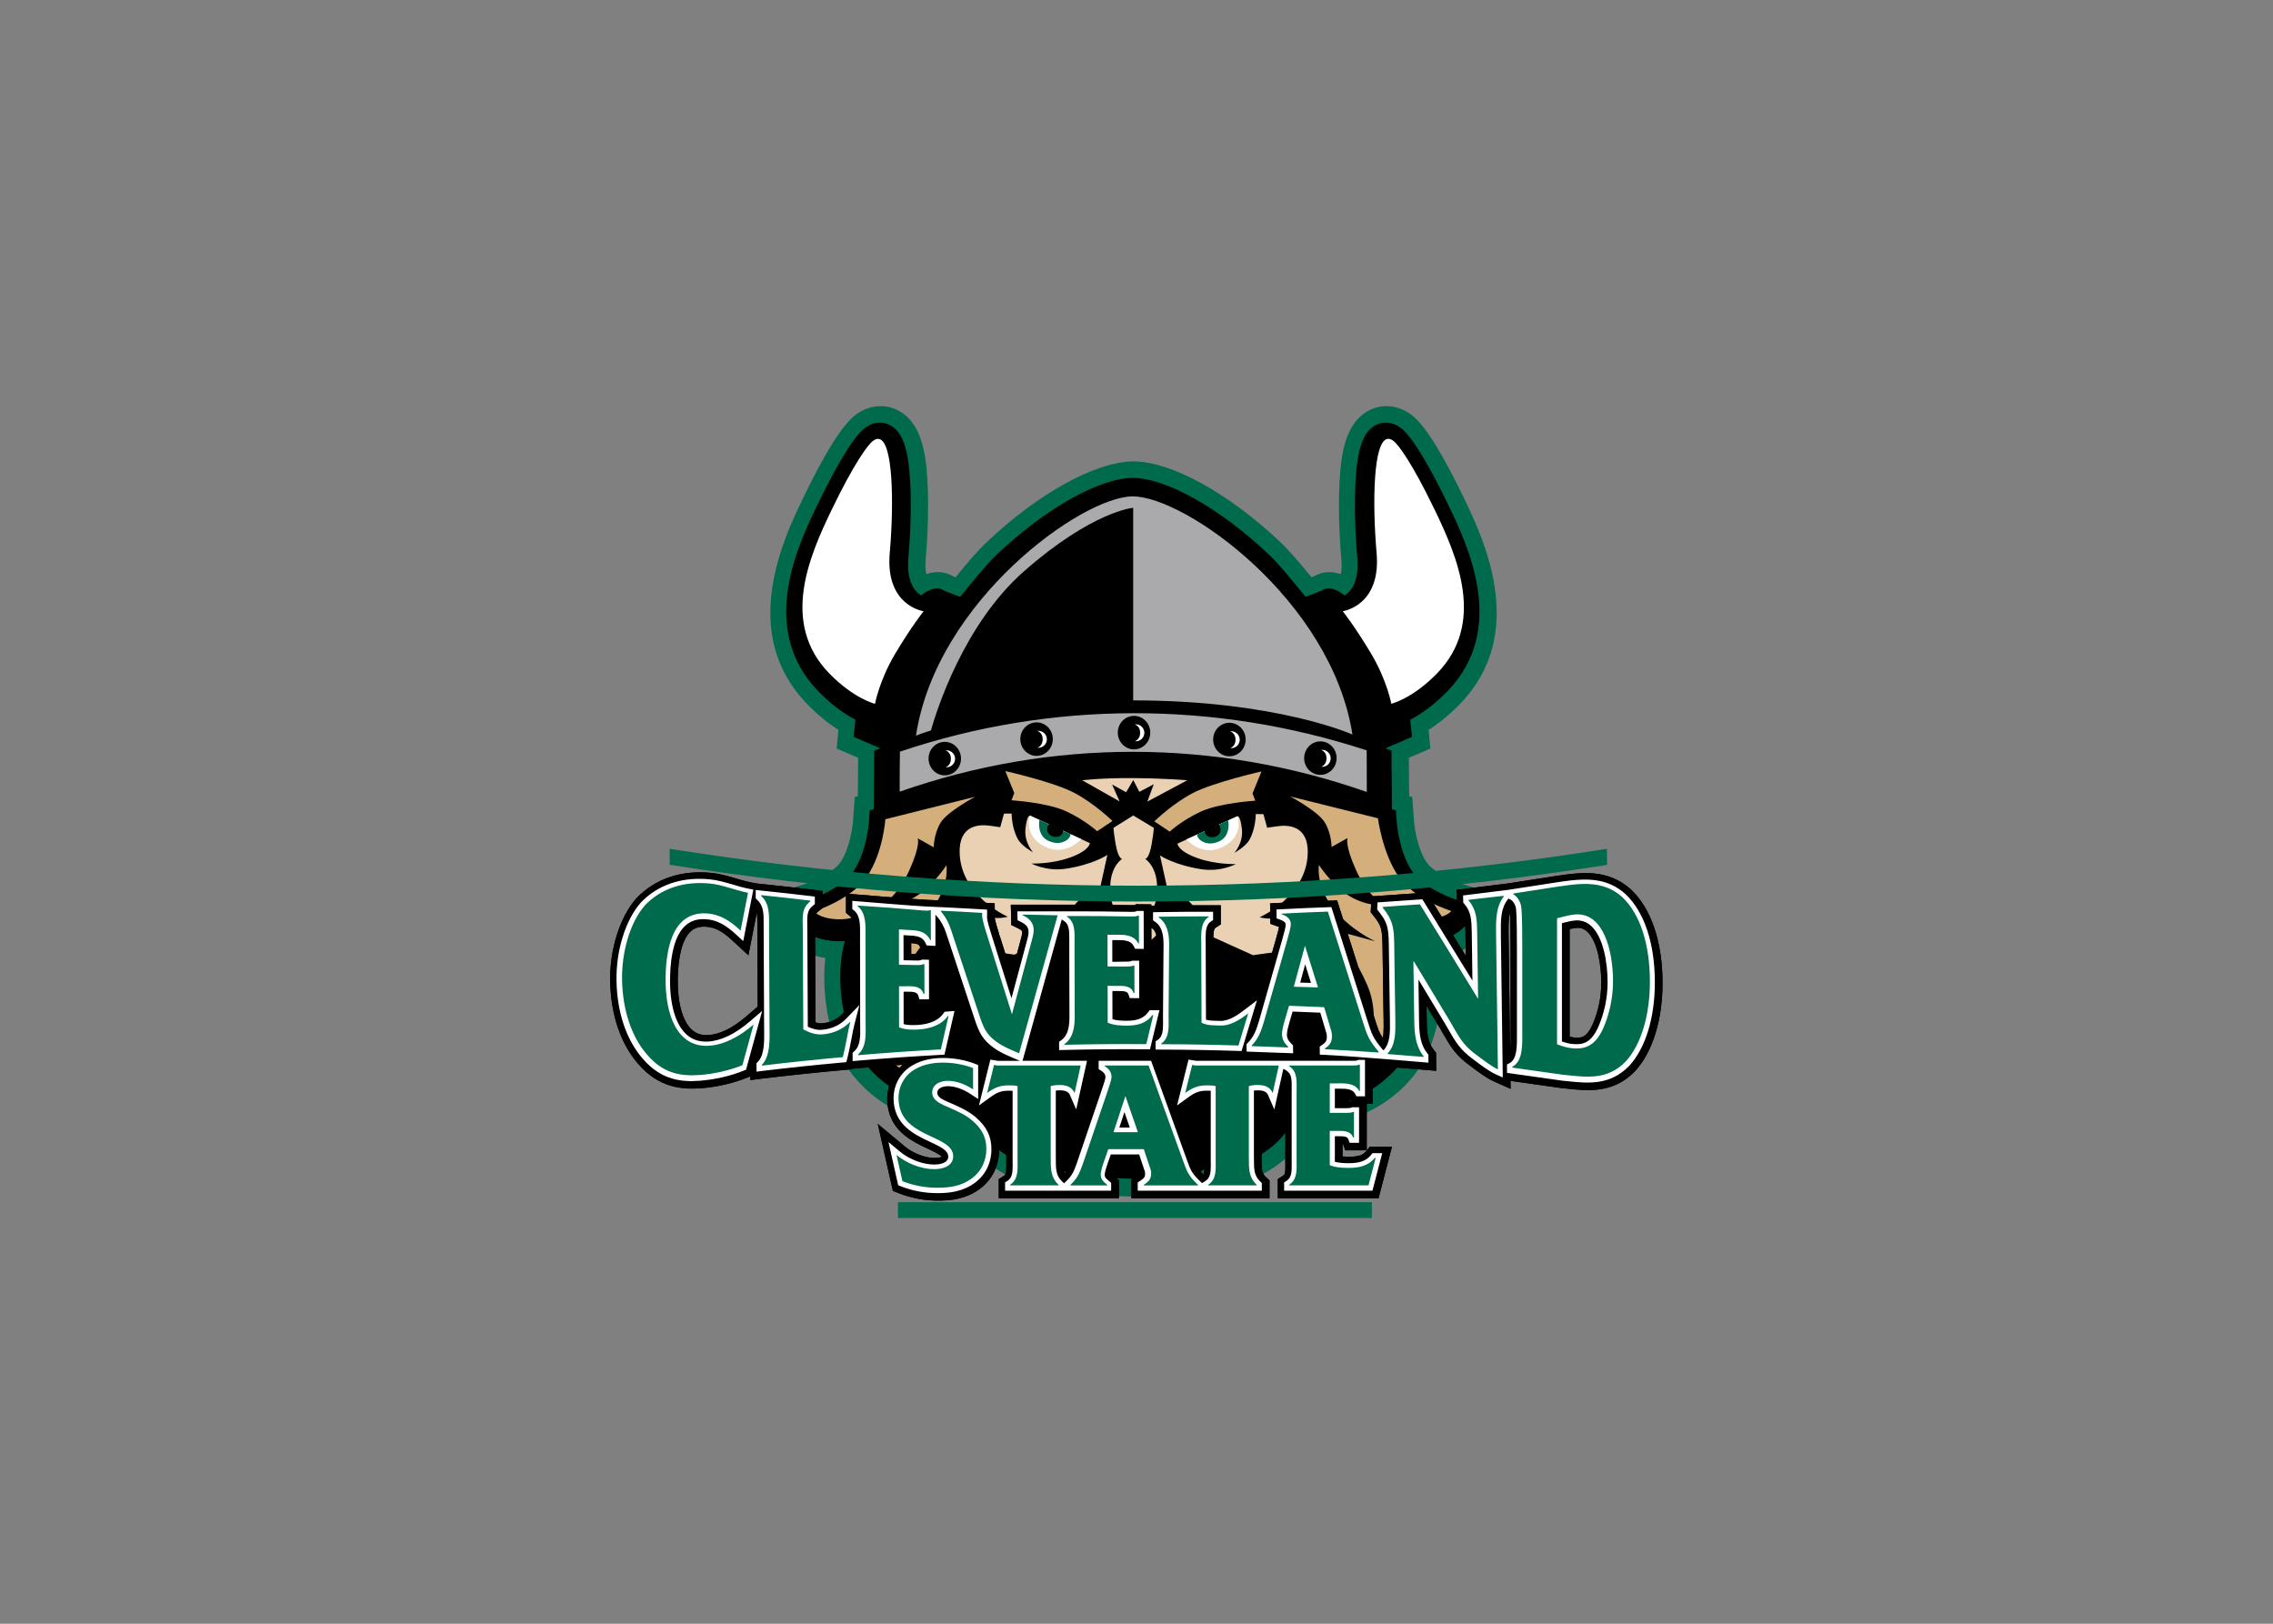 <svg clip-rule="evenodd" fill-rule="evenodd" stroke-linejoin="round" stroke-miterlimit="1.414" viewBox="0 0 560 400" xmlns="http://www.w3.org/2000/svg"><rect x="0" y="0" width="560" height="400" fill="#808080" stroke="none"/><g fill-rule="nonzero" transform="matrix(1.385 0 0 -1.385 -144.661 679.772)"><path d="m256.53 416.932c-2.262-1.769-5.351-6.691-9.18-14.63-2.092-4.335-5.87-12.163-5.87-20.471 0-5.52 1.669-11.252 6.608-16.312 1.751-1.794 3.595-3.305 5.499-4.519-.032-.341-.064-.694-.101-1.1l-.201-2.237s2.965-1.275 3.818-1.642c-.011-1.373-.036-4.399-.055-6.838-.209-.048-.55-.126-.55-.126l-.324-4.485c-.096-1.212-.683-4.883-2.21-7.117-1.134-1.66-4.414-3.285-6.274-3.86l-7.53-2.33 1.872-3.344c.25-.448 1.56-2.746 2.728-3.986l.131-.141c1.27-1.361 2.91-2.822 6.381-3.371-.132-1.113-.2-2.286-.2-3.512 0-4.45.912-9.179 2.501-12.972 2.752-6.566 8.851-9.873 9.537-10.229 0 0 2.168-1.122 2.837-1.469 1.18-1.814 1.978-2.629 2.683-3.342l.467-.478.111-.101c3.614-3.166 8.141-3.556 8.646-3.59 0 0 .734-.049 1.388-.094 2.536-2.128 5.544-3.543 7.867-4.631l4-1.874s.046 1.126.092 2.25c1.29-.829 2.831-1.493 4.638-1.757 1.527-.224 7.671-.634 10.129-.643.538-.026 4.704-.189 10.364.643 2.113.309 3.827 1.206 5.183 2.356.303-.882.81-2.35.81-2.35l2.936 1.375c2.733 1.279 5.462 2.7 7.716 4.615.763.054 1.55.111 1.55.111.483.034 4.824.427 8.434 3.589l.087.077.493.504c.706.715 1.506 1.532 2.681 3.34.669.346 2.836 1.469 2.836 1.469.686.355 6.785 3.66 9.538 10.229 1.589 3.794 2.5 8.522 2.5 12.972 0 1.238-.07 2.422-.204 3.544 2.537.467 4.738 1.613 6.423 3.383 1.131 1.187 2.532 3.582 2.802 4.05l1.938 3.364-7.577 2.343c-1.859.575-5.139 2.198-6.273 3.859-1.528 2.236-2.115 5.907-2.212 7.134l-.16 2.208-.163 2.261s-.34.078-.55.126c-.019 2.439-.044 5.465-.054 6.838.853.367 3.817 1.642 3.817 1.642l-.201 2.237c-.036.406-.069.759-.1 1.1 1.904 1.214 3.748 2.726 5.498 4.52 4.94 5.059 6.608 10.791 6.608 16.311 0 8.308-3.777 16.136-5.869 20.471-3.831 7.939-6.918 12.862-9.181 14.63-2.403 1.877-5.433 2.164-7.91.748-3.928-2.247-4.726-7.446-5.005-12.731-.066-1.247-.098-2.605-.098-4.03 0-3.058.149-6.431.437-9.711.032-.353.047-.688.047-1.003 0-.587-.066-1.084-.169-1.518-1.837.644-3.409.352-4.471-.253-.247-.102-.49-.202-.73-.298-1.97 2.412-3.835 4.631-5.488 6.2-9.219 8.746-19.483 14.398-26.151 14.398-6.699 0-16.964-5.652-26.182-14.398-1.653-1.569-3.518-3.788-5.488-6.2-.216.086-.434.175-.655.267-1.008.59-2.612.969-4.547.289-.103.433-.168.929-.168 1.514 0 .315.015.649.046 1.001.289 3.281.438 6.656.438 9.715 0 1.424-.033 2.78-.098 4.027-.279 5.285-1.079 10.484-5.006 12.731-2.477 1.416-5.508 1.129-7.91-.748" fill="#006a4d"/><path d="m305.93 281.162c-2.266 0-8.364.403-9.797.614-3.926.572-6.182 3.611-6.797 4.899-.067.125-.283.635-.283.635-.002 0-.041-.073-.317-.902-.438-1.312-.523-3.495-.523-3.495-4.513 2.113-9.058 4.466-10.658 8.857l-.422 1.652.792-5.517s-3.949.266-6.92 2.87c-.877.917-1.585 1.476-2.963 3.671-.175.278-.173.282-.436.418-1.791.928-3.287 1.704-3.287 1.704-.235.121-5.772 3.041-8.147 8.709-1.472 3.512-2.259 7.812-2.259 11.761 0 2.107.225 4.114.688 5.847.055.203.096.369.145.558-.567-.045-1.157-.064-1.776-.024-4.05.264-5.234 1.739-6.205 2.77-.971 1.032-2.288 3.385-2.288 3.385l3.943 1.22c1.555.481 5.996 2.322 7.844 5.027 2.341 3.424 2.739 8.598 2.743 8.65l.161 2.224.701.162.085 10.447 1.098.402c-2.491 1.071-4.737 2.039-4.737 2.039s.275 3.063.319 3.04c-1.755.923-4.086 2.475-6.579 5.028-10.856 11.119-3.641 26.07-.174 33.254 3.522 7.303 6.476 12.117 8.318 13.556 1.474 1.153 3.225 1.344 4.683.51 2.156-1.233 3.166-4.195 3.484-10.223.199-3.784.078-8.631-.332-13.301-.348-3.954.928-5.772 2.086-6.604-.047.034.141-.133.248-.048 2.581 2.037 3.952.831 3.952.831s2.866-1.197 2.959-1.084c2.352 2.896 4.652 5.733 6.524 7.509 8.567 8.13 18.27 13.592 24.145 13.592h.03c5.875 0 15.577-5.462 24.145-13.592 1.872-1.776 4.172-4.613 6.523-7.509.093-.113 2.96 1.084 2.96 1.084s1.371 1.206 3.951-.831c.109-.085.296.082.249.048 1.158.832 2.434 2.65 2.085 6.604-.41 4.67-.53 9.517-.331 13.301.317 6.028 1.327 8.99 3.484 10.223 1.458.834 3.208.643 4.684-.51 1.841-1.439 4.794-6.253 8.317-13.556 3.467-7.184 10.682-22.135-.174-33.254-2.492-2.553-4.824-4.105-6.579-5.028.044.023.319-3.04.319-3.04s-2.246-.968-4.738-2.039l1.099-.402.085-10.447.7-.162.162-2.224c.004-.052.402-5.226 2.743-8.65 1.848-2.705 6.288-4.546 7.844-5.027l3.943-1.22s-1.432-2.486-2.368-3.47c-.914-.958-2.772-2.466-6.125-2.685-.619-.04-1.209-.021-1.777.024.05-.189.091-.355.146-.558.463-1.733.687-3.74.687-5.847 0-3.949-.787-8.249-2.258-11.761-2.375-5.668-7.912-8.588-8.146-8.709 0 0-1.498-.776-3.288-1.704-.263-.136-.261-.14-.437-.418-1.376-2.195-2.086-2.754-2.962-3.671-2.97-2.604-6.719-2.87-6.719-2.87l.591 5.517-.421-1.652c-1.601-4.391-5.945-6.744-10.458-8.857 0 0-.738 2.143-1.316 3.395-.277.602-.468 1.005-.47 1.004 0 0-.235-.45-.275-.566-.448-1.203-2.133-4.398-6.06-4.97-5.72-.842-9.863-.614-9.863-.614"/><path d="m116.18 20.063c-11.265 0-43.661 23.256-48.186 53.205 0 0 1.067-.451 3.193-1.119l.139-.061c1.159-4.109 7.19-23.546 20.746-35.428 15.235-13.354 24.219-14.055 24.219-14.055v42.816c31.928 0 48.756 7.59 48.756 7.59-4.655-29.852-37.127-52.949-48.867-52.949zm.092 48.209c-17.513.035-35.015 2.872-51.848 8.548-.053 2.992-.053 5.85-.053 8.898 33.85-11.862 70.014-11.796 103.87.065-.026-3.132-.025-6.16-.025-9.246-16.889-5.535-34.419-8.302-51.936-8.266z" fill="#aaaaac" transform="matrix(.8 0 0 -.8 212.99 418.57)"/><path d="m87.854 81.127 2.002 4.89-.619 1.616s7.919.477 12.154 2.445c4.239 1.974 6.879 4.434 6.879 4.434l3.42-2.278s-3.93-3.855-8.493-6.261c-4.586-2.418-15.346-4.846-15.346-4.846zm56.977.086s-10.762 2.427-15.346 4.844c-4.563 2.407-8.492 6.261-8.492 6.261l3.42 2.28s2.64-2.46 6.879-4.434c4.235-1.966 12.156-2.445 12.156-2.445l-.62-1.618 2.002-4.888zm6.363 5.556s6.143 3.246 7.678 5.746c1.536 2.498 1.537 5.493 1.537 5.493l3.582-1.998s-.767 1.246 1.789 6.99c2.563 5.747 6.147 7.99 6.147 7.99s-3.584.254-7.424-1.992c-3.841-2.248-6.91-6.994-6.91-6.994s-.77 4.494 3.07 9.49c3.841 4.994 9.474 7.494 9.474 7.494l-11.01-2.996s5.119 3.243 9.215 12.734c4.093 9.491-1.787 19.229-1.787 19.229s6.386-2.949 8.444-8.994c2.085-6.116 3.323-10.33 1.793-19.475-.98-5.861-1.536-6.992-1.536-6.992s3.072 1.748 6.909 1.496c3.842-.248 4.867-1.746 4.867-1.746s-8.194-2.496-11.775-7.743c-3.588-5.246-4.537-12.871-4.537-12.871l-19.52-4.861zm-70.031.077-19.969 4.994s-.508 7.493-4.094 12.738c-3.583 5.245-11.777 7.742-11.777 7.742s1.026 1.495 4.866 1.746c3.84.246 6.912-1.498 6.912-1.498s-.001 1.247-1.537 6.992c-1.535 5.741-.551 13.887 1.793 19.482 2.468 5.891 8.445 8.988 8.445 8.988s-5.887-9.741-1.791-19.229c4.096-9.491 9.219-12.736 9.219-12.736l-11.01 2.997s5.633-2.5 9.47-7.495c3.843-4.996 3.075-9.49 3.075-9.49s-3.073 4.748-6.911 6.994c-3.842 2.248-7.423 1.996-7.423 1.996s3.581-2.246 6.142-7.99c2.56-5.742 1.791-6.994 1.791-6.994l3.584 1.998s-.001-2.995 1.535-5.49c1.535-2.501 7.68-5.746 7.68-5.746z" fill="#d4af7b" transform="matrix(.8 0 0 -.8 212.99 418.57)"/><path d="m116.25 82.695c-7.219-.049-11.279.492-11.279.492l8.301 4.693-1.668-3.752 3.121 1.709 1.588-2.709 1.351 2.629 3.198-1.703-1.424 3.867 8.871-4.744s-5.087-.437-12.059-.482zm-26.99 7.887-1.697.013-.834 3.018-2.383-.338c-2.384-.33-6.861-.121-6.637 6.139.34 9.615 10.688 14.105 10.688 14.105s-2.503.787-5.004-.223c-1.794-.72-2.825-1.826-3.281-2.406.595.806 2.046 2.878 2.701 4.769 1.453 4.19 1.119 5.461 1.119 5.461l5.953.83 12.766-5.769s-1.436-3.65 1.461-6.192c1.895-1.663 4.44-1.129 4.44-1.129l2.002-9.084s-3.17 2.162-9.274 3.075c-4.291.64-7.607-1.162-7.607-1.162s4.412.186 8.701-1.373c4.291-1.57 4.291-3.166 4.291-3.166l-13.33-6.079s-.629-.32-.986 2.812c-.359 3.131 1.678 5.313 1.678 5.313s-2.474-1.328-3.36-2.905c-1.416-2.53-1.404-5.711-1.404-5.711zm-9.148 20.309c-.157-.213-.293-.393-.293-.393s.112.163.293.393zm63.438-20.195s.015 3.184-1.403 5.712c-.886 1.577-3.361 2.905-3.361 2.905s2.038-2.181 1.678-5.313c-.358-3.132-.987-2.812-.987-2.812l-13.334 6.078s.002 1.599 4.295 3.168c4.288 1.561 8.699 1.371 8.699 1.371s-3.315 1.802-7.607 1.162c-6.103-.914-9.272-3.074-9.272-3.074l2 9.086s2.547-.534 4.442 1.129c2.896 2.541 1.461 6.191 1.461 6.191l12.764 5.768 5.955-.829s-.336-1.272 1.117-5.46c.65-1.874 2.086-3.935 2.691-4.758-.46.583-1.487 1.677-3.269 2.392-2.501 1.01-5.006.223-5.006.223s10.349-4.49 10.689-14.105c.224-6.26-4.255-6.467-6.639-6.137l-2.383.336-.832-3.017-1.699-.016zm9.138 20.324c.187-.237.303-.407.303-.407s-.137.18-.303.407zm-36.381-20.014-4.367 2.736s-.125.198.443 3.572c.569 3.371 1.448 3.352 1.448 3.352s-2.334 1.386-2.621 5.59c-.317 4.643 1.71 6.976 1.71 6.976l-1.138 1.162s-3.254-4.695-5.928-1.396c-2.072 2.552 1.365 5.47 1.365 5.47l3.649-1.4s2.483 3.389 5.431 3.389c2.949 0 5.631-3.389 5.631-3.389l3.648 1.4s3.438-2.918 1.366-5.47c-2.674-3.299-5.93 1.396-5.93 1.396l-1.135-1.162s2.024-2.333 1.709-6.976c-.286-4.204-2.621-5.59-2.621-5.59s.879.019 1.447-3.352c.569-3.374.444-3.572.444-3.572z" fill="#ead1b3" transform="matrix(.8 0 0 -.8 212.99 418.57)"/><path d="m296.8 341.562s-2.495-2.724-5.604-1.673c-4.748 1.604-3.595 5.546-3.595 5.546l.094.3z" fill="#fff"/><path d="m315.47 341.502s2.494-2.724 5.604-1.673c4.747 1.604 3.595 5.546 3.595 5.546l-.095.266z" fill="#fff"/><path d="m384.82 325.762c.776.077 1.373-.116 1.937-.627 1.874-1.697 2.539-5.979 2.539-9.13 0-2.562-.565-5.233-1.589-7.52-1.064-2.272-1.979-2.347-3.359-2.198-.217.024-.441.063-.683.121v19.146c.417.095.806.173 1.155.208m-12.018-1.351c-.006.368-.009.712-.009 1.035 0 1.3.058 2.245.255 3.019.075-1.068.115-3.238.115-6.485v-14.65l.002-.623c.001-.15.002-.315.002-.49 0-.64-.014-1.414-.095-2.075-.086 6.475-.27 20.269-.27 20.269m-29.537-28.586c.723-.016 1.159-.081 1.267-.272l.306-.539h-.022s-.282-.128-.317-.144c-.059-.007-.18-.018-.403-.018h-.831zm-28.581-2.741 2.201 1.596c.703.488 1.177.693 1.81.76v-10.987l.009-1.052c0-.93-.077-1.311-.193-1.505-.906.922-1.086 1.416-1.585 2.787l-.186.507s-1.284 3.554-2.686 7.436c.222.161.63.458.63.458m-4.181 9.37s-.062.171-.119.329c.259 0 .635-.001.635-.001 1.264-.002 2.538-.023 3.808-.036-.015-.06-1.412-5.663-1.809-7.253-1.334 3.692-2.515 6.961-2.515 6.961m-13.275-9.344s1.029 4.641 1.526 6.881v-.099l.96-.633c.114-.075.185-.134.23-.175-.062-.313-.284-.973-.366-1.213-.003-.011-.151-.463-.2-.611l-4.402-12.928c-.385-1.107-.639-1.704-1.073-2.249-.229.483-.275 1.145-.275 2.435v10.97c.088-.022.124-.042.128-.045l.02-.048 2.621-6.031zm-24.044 3.172c1.001 0 2.152-.407 3.33-1.175 0 0 .596-.389 1.004-.655-.007-.027-.086-.342-.102-.409-.974.598-1.969 1.058-2.945 1.491l-.165.074.113-.057-.504.225c-.206.087-.681.289-1.032.481.099.014.201.025.301.025m61.554 10.406c0 .451.287 1.442.425 1.918 0 .001.132.451.264.907.507-.021 2.201-.09 3.066-.125.267-.894.676-2.265.676-2.265l.017-.052c.156-.485.156-.485.161-.792v-.031c0-.073-.003-.108-.007-.128-.037-.04-.126-.117-.353-.278l-.913-.649s.022-1.67.025-1.917h-2.246l-.021 1.067-.027 1s-.57.547-.6.576c-.438.443-.464.582-.467.769m-25.48 15.278.007.897c0 .014-.003 1.475-.006 2.934.03-.021.085-.06.085-.06.494-.346.952-.945.96-2.972 0-.001-.053-6.778-.082-10.491-.51.006-1.724.021-1.745.021-.002.369-.01 1.783-.01 1.783 0 .003-.015 6.292-.016 6.65.367-.002.797-.004.797-.004zm-5.562-8.771c.243-.002.412-.009.52-.019.057-.179.397-1.238.397-1.238s3.234-.011 3.577-.012c-.041-.054-.372-.497-.372-.497-.576-.762-1.34-1.032-2.911-1.028-.361 0-.781.014-1.204.06-.002.894-.004 1.711-.007 2.734m-.02 9.096c1.058-.025 1.327-.145 1.465-.41 0 0 .345-.659.44-.84-.076-.036-.198-.095-.232-.111-.059-.007-.166-.014-.357-.014l.024-.023c-.091.009-.175.023-.28.024 0 0-.899.001-1.057.002-.001.598-.002.771-.003 1.372m-10.142.567.03-13.095c0-2.12-.506-2.756-.947-3.073l-.89-.639v-2.775h-3.624c.819 2.955 3.791 13.67 5.431 19.582m-17.956-12.236s.161.701.272 1.184c.567-1.712.961-2.9.961-2.9.732-2.158 1.395-3.714 3.496-5.33-.243.039-.494.078-.494.078s-.314-1.255-.343-1.373c-.219.086-1.011.395-1.011.395-1.362.532-2.906.885-4.471 1.035.314 1.363 1.59 6.911 1.59 6.911m-3.366 11.842s.001.177.001.321c.802-2.421 2.402-7.252 3.487-10.527-.371-.03-3.775-.3-3.775-.3l-.581-.812c-.865-1.224-2.839-1.452-3.647-1.493-.362-.019-.753-.023-1.138-.005-.001 1.048-.003 2.259-.005 3.424.101-.006.18-.013.237-.021.057-.189.4-1.334.4-1.334l3.875.023.009 2.12-.012 7.355c.253-.014 1.145-.063 1.145-.063zm-5.672.346s-.001.186-.001.255c1.165-.087 1.358-.243 1.517-.574l.546-1.141s2.101-.115 2.227-.122c-.306.008-2.003.053-2.003.053l-.53.015s-.315-.157-.341-.17c-.061-.005-.166-.009-.328-.005-.003 0-.534.01-1.085.02-.001.815-.002 1.669-.002 1.669m-28.533.277s.547 2.79 1.06 5.405c.085-.471.104-1.052.104-1.825 0-.13-.002-1.157-.002-1.157 0-.006.041-8.739.064-13.745-.193-.166-2.098-1.795-2.098-1.795-2.427-2.075-4.705-3.175-6.77-3.268-1.203-.057-2.166.284-2.946 1.04-1.596 1.546-2.473 4.828-2.407 9.002.06 4.092.869 7.068 2.277 8.38.7.651 1.569.924 2.734.857 1.822-.107 3.167-1.032 4.744-2.489l2.81-2.594zm-20.291 8.008-.019-.019-.045-.049c-2.946-3.317-4.774-9.136-4.659-14.822.116-5.926 1.895-11.129 5.012-14.652 3.675-4.284 7.894-4.552 11.158-4.305 2.767.206 5.75.894 8.182 1.887 0 0 .5.204.564.23.002-.334.004-.67.004-.67l2.375.299c4.734.57 9.554 1.076 14.32 1.503l1.498.135.023.09c.061.005 1.183.102 1.183.102 2.55.22 5.124.416 7.703.594-1.722-1.49-2.741-3.687-2.741-6.013 0-5.537 4.327-7.558 7.19-8.895.757-.354 2.288-1.073 2.507-1.454-.169-.093-.589-.216-1.211-.216-1.732 0-3.875.816-5.331 2.031l-4.84 4.037 2.689-11.917 1.053-.414c2.219-.872 4.564-1.314 6.97-1.314 2.284 0 4.956.249 7.461 2.103 2.205 1.65 3.417 4.122 3.417 6.966 0 2.562-.978 4.624-3.078 6.49l-.009.006c.078.057.427.31.433.314.076-.05.294-.191.294-.191v.404c.515.374 1.826 1.325 1.826 1.325.703.488 1.177.693 1.809.76v-10.987l.009-1.051c0-1.344-.159-1.553-.367-1.687l-.982-.63v-3.401h21.359v3.228l-.871.733c-.052.044-.172.144-.263.227.065.397.333 1.176.429 1.456 0 0 .139.399.28.803h3.26c.251-.751.564-1.685.564-1.685.008-.025.142-.403.143-.405l-.001-.018c0-.019.001-.05.001-.076-.06-.049-.161-.124-.35-.249l-.956-.633v-3.381h24.564v3.154l-.668.632c-.648.612-.735 1.167-.735 3.048v10.969c.087-.021.123-.04.127-.043l-.001-.001.02-.046 2.62-6.039s1.158 5.219 1.454 6.555v-11.492l.005-.588c.003-.162.004-.312.004-.45 0-1.139-.087-1.488-.368-1.668l-.981-.631v-3.4h17.92l2.39 9.165h-3.941l-.641-.788c-.485-.597-1.181-.994-3-.994-.362 0-.786.012-1.213.054v2.237c.033-.002.066-.004.092-.006.052-.153.395-1.147.395-1.147h3.819v8.263h1.054v6.81c5.059-.389 9.862-.807 9.939-.814l1.364-.12-.016 2.367-.01.839-.45.585c-.966 1.199-1.175 2.796-1.206 4.991l-.005.335s-.019 1.334-.036 2.435c1.17-1.94 2.339-3.881 2.339-3.881l-.014.05c.102-.2.278-.504.597-1.055 1.279-2.222 2.205-3.829 4.667-5.636l-.011.022c.119-.101.257-.207.42-.329 1.133-.851 2.685-2.017 3.891-2.556l3.071-1.37s-.011.859-.019 1.421c1.174-.166 9.087-1.286 9.087-1.286l.97-.099c3.843-.402 8.201-.858 12.037 3.051l.024.025c3.129 3.371 4.924 9.094 4.924 15.701 0 7.29-1.983 13.193-5.585 16.621l-.042.039c-4.171 3.725-8.93 3.03-13.129 2.417 0 0-8.761-1.358-8.799-1.363s-9.073-1.123-9.073-1.123l.049-1.966.013-.874.504-.587c.881-1.04.977-2.044 1.01-4.44 0 0 .026-1.89.054-3.876-2.494 4.049-6.255 10.156-6.255 10.156l-.684 1.102-9.833-.684-.089-1.9-.025-.445-.026-.472.51-.645c1.339-1.663 1.546-2.337 1.588-5.165l.2-13.54c.005-.317.009-.631.009-.938 0-.755-.03-1.466-.153-2.081-.648.941-.876 1.638-1.408 3.315l-6.719 21.15-1.62-.058c-2.719-.092-5.498-.213-8.256-.358l-2.053-.108.052-3.638 1.399-.51c.062-.021.11-.04.155-.058-.084-.414-.256-1.025-.333-1.299l-.184-.683s-1.366-4.784-2.572-9.01c-.742-.571-3.686-2.833-3.686-2.833-.629-.483-2.3-1.769-3.499-1.723l-.633.016c-.241.004-.493.011-.737.024-.007 1.802-.043 12.17-.043 12.17l-.008.636-.005.597c0 1.196.109 1.778.366 1.947l.962.633v3.386l-2.131.005c-2.969.008-5.979-.013-8.946-.064 0 0-1.101-.019-1.283-.022v.247l-2.708.03s-.301-.147-.33-.161c-.134-.011-.381-.012-.5-.011-3.748.075-7.59.104-11.396.085l-10.059.002.058-2.207.013-.645.015-.761 1.175-.573c.769-.373.769-.524.769-.733-.001-.349-.155-.906-.279-1.353l-.044-.16c-.003-.01-1.443-5.368-1.566-5.825-.975 3.095-2.062 6.545-2.062 6.545l-.024-.048c-.042.223-.098.436-.151.605-.221.696-.723 2.282-.773 2.901.006.055.021.183.021.183l-.016 2.314-1.167.067c-.066.004-6.673.384-10.894.555-2.064.084-12.939.987-13.048.997l-1.353.112.005-2.305.002-1.124.773-.641c.542-.447.609-1.508.609-2.706 0-.192-.002-.389-.004-.587l-.003-.669c0-.015.01-6.787.016-11.243-.369-.382-2.104-2.181-2.104-2.181-.927-.96-2.137-1.507-3.596-1.625-.325-.027-.706.033-1.117.161-.008 1.53-.081 16.393-.081 16.393l-.01.81-.007.676c0 1.33.125 1.491.561 1.841l.796.643-.011 3.039-1.869.224c-2.904.351-5.861.68-8.787.978l-1.053.108c-.071.014-1.108.216-1.108.216-.835.163-1.694.416-2.603.684-1.415.417-2.86.843-4.396.992-5.329.513-9.903-1.029-13.228-4.46"/><path d="m384.82 325.762c.776.077 1.373-.116 1.937-.627 1.874-1.697 2.539-5.979 2.539-9.13 0-2.562-.565-5.233-1.589-7.52-1.064-2.272-1.979-2.347-3.359-2.198-.217.024-.441.063-.683.121v19.146c.417.095.806.173 1.155.208m-12.018-1.351c-.006.368-.009.712-.009 1.035 0 1.3.058 2.245.255 3.019.075-1.068.115-3.238.115-6.485v-14.65l.002-.623c.001-.15.002-.315.002-.49 0-.64-.014-1.414-.095-2.075-.086 6.475-.27 20.269-.27 20.269m-29.537-28.586c.723-.016 1.159-.081 1.267-.272l.306-.539h-.022s-.282-.128-.317-.144c-.059-.007-.18-.018-.403-.018h-.831zm-28.581-2.741 2.201 1.596c.703.488 1.177.693 1.81.76v-10.987l.009-1.052c0-.93-.077-1.311-.193-1.505-.906.922-1.086 1.416-1.585 2.787l-.186.507s-1.284 3.554-2.686 7.436c.222.161.63.458.63.458m-4.181 9.37s-.062.171-.119.329c.259 0 .635-.001.635-.001 1.264-.002 2.538-.023 3.808-.036-.015-.06-1.412-5.663-1.809-7.253-1.334 3.692-2.515 6.961-2.515 6.961m-13.275-9.344s1.029 4.641 1.526 6.881v-.099l.96-.633c.114-.075.185-.134.23-.175-.062-.313-.284-.973-.366-1.213-.003-.011-.151-.463-.2-.611l-4.402-12.928c-.385-1.107-.639-1.704-1.073-2.249-.229.483-.275 1.145-.275 2.435v10.97c.088-.022.124-.042.128-.045l.02-.048 2.621-6.031zm-24.044 3.172c1.001 0 2.152-.407 3.33-1.175 0 0 .596-.389 1.004-.655-.007-.027-.086-.342-.102-.409-.974.598-1.969 1.058-2.945 1.491l-.165.074.113-.057-.504.225c-.206.087-.681.289-1.032.481.099.014.201.025.301.025m61.554 10.406c0 .451.287 1.442.425 1.918 0 .001.132.451.264.907.507-.021 2.201-.09 3.066-.125.267-.894.676-2.265.676-2.265l.017-.052c.156-.485.156-.485.161-.792v-.031c0-.073-.003-.108-.007-.128-.037-.04-.126-.117-.353-.278l-.913-.649s.022-1.67.025-1.917h-2.246l-.021 1.067-.027 1s-.57.547-.6.576c-.438.443-.464.582-.467.769m-25.48 15.278.007.897c0 .014-.003 1.475-.006 2.934.03-.021.085-.06.085-.06.494-.346.952-.945.96-2.972 0-.001-.053-6.778-.082-10.491-.51.006-1.724.021-1.745.021-.002.369-.01 1.783-.01 1.783 0 .003-.015 6.292-.016 6.65.367-.002.797-.004.797-.004zm-5.562-8.771c.243-.002.412-.009.52-.019.057-.179.397-1.238.397-1.238s3.234-.011 3.577-.012c-.041-.054-.372-.497-.372-.497-.576-.762-1.34-1.032-2.911-1.028-.361 0-.781.014-1.204.06-.002.894-.004 1.711-.007 2.734m-.02 9.096c1.058-.025 1.327-.145 1.465-.41 0 0 .345-.659.44-.84-.076-.036-.198-.095-.232-.111-.059-.007-.166-.014-.357-.014l.024-.023c-.091.009-.175.023-.28.024 0 0-.899.001-1.057.002-.001.598-.002.771-.003 1.372m-10.142.567.03-13.095c0-2.12-.506-2.756-.947-3.073l-.89-.639v-2.775h-3.624c.819 2.955 3.791 13.67 5.431 19.582m-17.956-12.236s.161.701.272 1.184c.567-1.712.961-2.9.961-2.9.732-2.158 1.395-3.714 3.496-5.33-.243.039-.494.078-.494.078s-.314-1.255-.343-1.373c-.219.086-1.011.395-1.011.395-1.362.532-2.906.885-4.471 1.035.314 1.363 1.59 6.911 1.59 6.911m-3.366 11.842s.001.177.001.321c.802-2.421 2.402-7.252 3.487-10.527-.371-.03-3.775-.3-3.775-.3l-.581-.812c-.865-1.224-2.839-1.452-3.647-1.493-.362-.019-.753-.023-1.138-.005-.001 1.048-.003 2.259-.005 3.424.101-.006.18-.013.237-.021.057-.189.4-1.334.4-1.334l3.875.023.009 2.12-.012 7.355c.253-.014 1.145-.063 1.145-.063zm-5.672.346s-.001.186-.001.255c1.165-.087 1.358-.243 1.517-.574l.546-1.141s2.101-.115 2.227-.122c-.306.008-2.003.053-2.003.053l-.53.015s-.315-.157-.341-.17c-.061-.005-.166-.009-.328-.005-.003 0-.534.01-1.085.02-.001.815-.002 1.669-.002 1.669m-28.533.277s.547 2.79 1.06 5.405c.085-.471.104-1.052.104-1.825 0-.13-.002-1.157-.002-1.157 0-.006.041-8.739.064-13.745-.193-.166-2.098-1.795-2.098-1.795-2.427-2.075-4.705-3.175-6.77-3.268-1.203-.057-2.166.284-2.946 1.04-1.596 1.546-2.473 4.828-2.407 9.002.06 4.092.869 7.068 2.277 8.38.7.651 1.569.924 2.734.857 1.822-.107 3.167-1.032 4.744-2.489l2.81-2.594zm-20.291 8.008-.019-.019-.045-.049c-2.946-3.317-4.774-9.136-4.659-14.822.116-5.926 1.895-11.129 5.012-14.652 3.675-4.284 7.894-4.552 11.158-4.305 2.767.206 5.75.894 8.182 1.887 0 0 .5.204.564.23.002-.334.004-.67.004-.67l2.375.299c4.734.57 9.554 1.076 14.32 1.503l1.498.135.023.09c.061.005 1.183.102 1.183.102 2.55.22 5.124.416 7.703.594-1.722-1.49-2.741-3.687-2.741-6.013 0-5.537 4.327-7.558 7.19-8.895.757-.354 2.288-1.073 2.507-1.454-.169-.093-.589-.216-1.211-.216-1.732 0-3.875.816-5.331 2.031l-4.84 4.037 2.689-11.917 1.053-.414c2.219-.872 4.564-1.314 6.97-1.314 2.284 0 4.956.249 7.461 2.103 2.205 1.65 3.417 4.122 3.417 6.966 0 2.562-.978 4.624-3.078 6.49l-.009.006c.078.057.427.31.433.314.076-.05.294-.191.294-.191v.404c.515.374 1.826 1.325 1.826 1.325.703.488 1.177.693 1.809.76v-10.987l.009-1.051c0-1.344-.159-1.553-.367-1.687l-.982-.63v-3.401h21.359v3.228l-.871.733c-.052.044-.172.144-.263.227.065.397.333 1.176.429 1.456 0 0 .139.399.28.803h3.26c.251-.751.564-1.685.564-1.685.008-.025.142-.403.143-.405l-.001-.018c0-.019.001-.05.001-.076-.06-.049-.161-.124-.35-.249l-.956-.633v-3.381h24.564v3.154l-.668.632c-.648.612-.735 1.167-.735 3.048v10.969c.087-.021.123-.04.127-.043l-.001-.001.02-.046 2.62-6.039s1.158 5.219 1.454 6.555v-11.492l.005-.588c.003-.162.004-.312.004-.45 0-1.139-.087-1.488-.368-1.668l-.981-.631v-3.4h17.92l2.39 9.165h-3.941l-.641-.788c-.485-.597-1.181-.994-3-.994-.362 0-.786.012-1.213.054v2.237c.033-.002.066-.004.092-.006.052-.153.395-1.147.395-1.147h3.819v8.263h1.054v6.81c5.059-.389 9.862-.807 9.939-.814l1.364-.12-.016 2.367-.01.839-.45.585c-.966 1.199-1.175 2.796-1.206 4.991l-.005.335s-.019 1.334-.036 2.435c1.17-1.94 2.339-3.881 2.339-3.881l-.014.05c.102-.2.278-.504.597-1.055 1.279-2.222 2.205-3.829 4.667-5.636l-.011.022c.119-.101.257-.207.42-.329 1.133-.851 2.685-2.017 3.891-2.556l3.071-1.37s-.011.859-.019 1.421c1.174-.166 9.087-1.286 9.087-1.286l.97-.099c3.843-.402 8.201-.858 12.037 3.051l.024.025c3.129 3.371 4.924 9.094 4.924 15.701 0 7.29-1.983 13.193-5.585 16.621l-.042.039c-4.171 3.725-8.93 3.03-13.129 2.417 0 0-8.761-1.358-8.799-1.363s-9.073-1.123-9.073-1.123l.049-1.966.013-.874.504-.587c.881-1.04.977-2.044 1.01-4.44 0 0 .026-1.89.054-3.876-2.494 4.049-6.255 10.156-6.255 10.156l-.684 1.102-9.833-.684-.089-1.9-.025-.445-.026-.472.51-.645c1.339-1.663 1.546-2.337 1.588-5.165l.2-13.54c.005-.317.009-.631.009-.938 0-.755-.03-1.466-.153-2.081-.648.941-.876 1.638-1.408 3.315l-6.719 21.15-1.62-.058c-2.719-.092-5.498-.213-8.256-.358l-2.053-.108.052-3.638 1.399-.51c.062-.021.11-.04.155-.058-.084-.414-.256-1.025-.333-1.299l-.184-.683s-1.366-4.784-2.572-9.01c-.742-.571-3.686-2.833-3.686-2.833-.629-.483-2.3-1.769-3.499-1.723l-.633.016c-.241.004-.493.011-.737.024-.007 1.802-.043 12.17-.043 12.17l-.008.636-.005.597c0 1.196.109 1.778.366 1.947l.962.633v3.386l-2.131.005c-2.969.008-5.979-.013-8.946-.064 0 0-1.101-.019-1.283-.022v.247l-2.708.03s-.301-.147-.33-.161c-.134-.011-.381-.012-.5-.011-3.748.075-7.59.104-11.396.085l-10.059.002.058-2.207.013-.645.015-.761 1.175-.573c.769-.373.769-.524.769-.733-.001-.349-.155-.906-.279-1.353l-.044-.16c-.003-.01-1.443-5.368-1.566-5.825-.975 3.095-2.062 6.545-2.062 6.545l-.024-.048c-.042.223-.098.436-.151.605-.221.696-.723 2.282-.773 2.901.006.055.021.183.021.183l-.016 2.314-1.167.067c-.066.004-6.673.384-10.894.555-2.064.084-12.939.987-13.048.997l-1.353.112.005-2.305.002-1.124.773-.641c.542-.447.609-1.508.609-2.706 0-.192-.002-.389-.004-.587l-.003-.669c0-.015.01-6.787.016-11.243-.369-.382-2.104-2.181-2.104-2.181-.927-.96-2.137-1.507-3.596-1.625-.325-.027-.706.033-1.117.161-.008 1.53-.081 16.393-.081 16.393l-.01.81-.007.676c0 1.33.125 1.491.561 1.841l.796.643-.011 3.039-1.869.224c-2.904.351-5.861.68-8.787.978l-1.053.108c-.071.014-1.108.216-1.108.216-.835.163-1.694.416-2.603.684-1.415.417-2.86.843-4.396.992-5.329.513-9.903-1.029-13.228-4.46"/><g transform="matrix(.8 0 0 -.8 212.99 418.57)"><path d="m95.449 91.981-.053.451s-.438 3.098 2.055 4.219c2.152.97 3.542.231 4.228-.289.687-.52.678-1.201.678-1.201zm41.977.107-6.92 3.149s.002.712.688 1.232c.686.521 2.076 1.26 4.228.291 2.494-1.122 2.055-4.221 2.055-4.221zm-124.2 6.33c.005 1.184.011 2.367.018 3.549 69.042 10.888 139.369 10.896 208.419.027-.011-1.192-.022-2.383-.035-3.576-69.036 10.935-139.36 10.935-208.4 0zm50.77 78.566v3.504h105.37v-3.504z" fill="#006a4d"/><path d="m116.48 68.863c-1.994 0-3.609 1.664-3.609 3.721 0 2.056 1.615 3.724 3.609 3.724 1.992 0 3.609-1.668 3.609-3.724 0-2.057-1.617-3.721-3.609-3.721zm-21.672 1.443c-1.994 0-3.609 1.667-3.609 3.723s1.615 3.725 3.609 3.725 3.611-1.669 3.611-3.725-1.617-3.723-3.611-3.723zm42.879.092c-1.994 0-3.609 1.668-3.609 3.725 0 2.056 1.615 3.722 3.609 3.722 1.992 0 3.611-1.666 3.611-3.722 0-2.057-1.619-3.725-3.611-3.725zm20.229 4.137c-1.993 0-3.609 1.666-3.609 3.722 0 2.057 1.616 3.723 3.609 3.723 1.995 0 3.609-1.666 3.609-3.723 0-2.056-1.614-3.722-3.609-3.722zm-83.516.105c-1.993 0-3.609 1.667-3.609 3.723s1.616 3.723 3.609 3.723c1.995 0 3.609-1.667 3.609-3.723s-1.614-3.723-3.609-3.723zm23.301 18.252c-.199.143-.353.336-.438.576-.272.769.04 1.736.961 2.133.922.398 2.099.077 2.371-.693.074-.208.09-.43.055-.649zm37.49.074-2.939 1.344c-.04.228-.028.458.048.674.273.77 1.451 1.092 2.371.693.92-.397 1.234-1.364.961-2.132-.085-.242-.24-.437-.441-.579z"/><path d="m173.03 7.267c-3.449-.014-3.551 14.675-2.611 25.365 1.04 11.801-7.532 12.955-7.532 12.955s2.666 3.323 6.305 9.428c3.552 5.95 4.498 11.158 4.498 11.158s4.655-1.104 10.129-6.713c10.909-11.171 4.615-25.853-.479-36.408-5.09-10.555-8.095-14.478-9.128-15.287-.43-.337-.82-.496-1.18-.498zm-113.48.008c-.357.002-.749.159-1.18.496-1.034.809-4.039 4.734-9.131 15.289-5.093 10.554-11.387 25.236-.48 36.408 5.474 5.608 10.131 6.713 10.131 6.713s.945-5.21 4.498-11.16c3.639-6.104 6.305-9.426 6.305-9.426s-8.57-1.153-7.53-12.955c.938-10.69.835-25.379-2.614-25.365zm57.327 63.463c-.079 0-.156.006-.232.016 0 0 1.201.35 1.201 1.859s-1.162 1.887-1.162 1.887c.063.007.128.01.193.01 1.047 0 1.896-.846 1.896-1.887s-.849-1.885-1.896-1.885zm-21.67 1.448c-.079 0-.157.004-.234.013 0 0 1.203.352 1.203 1.86s-1.162 1.886-1.162 1.886c.063.008.128.012.193.012 1.049 0 1.896-.845 1.896-1.887 0-1.041-.847-1.884-1.896-1.884zm42.879.091c-.079 0-.156.005-.233.012 0 0 1.2.354 1.2 1.861 0 1.51-1.161 1.887-1.161 1.887.064.008.128.012.194.012 1.049 0 1.896-.847 1.896-1.887 0-1.041-.847-1.885-1.896-1.885zm20.227 4.137c-.079 0-.157.005-.234.014 0 0 1.203.354 1.203 1.861 0 1.509-1.162 1.887-1.162 1.887.062.007.128.01.193.01 1.049 0 1.896-.845 1.896-1.885 0-1.041-.847-1.887-1.896-1.887zm-83.516.104c-.078 0-.155.003-.232.013 0 0 1.201.353 1.201 1.862 0 1.507-1.16 1.886-1.16 1.886.063.006.126.01.191.01 1.049 0 1.898-.845 1.898-1.885 0-1.042-.849-1.886-1.898-1.886zm-54.931 28.574c-5.198-.006-9.657 1.774-12.996 5.218l-.016.018-.015.019c-3.436 3.87-5.569 10.723-5.432 17.461.138 7.038 2.222 13.188 5.873 17.314 4.129 4.813 8.719 5.159 12.662 4.86 3.306-.246 6.864-1.065 9.758-2.246l.508-.207 3.588-13.07-2.756 2.357c-3.304 2.826-6.47 4.325-9.406 4.459-1.929.089-3.554-.495-4.836-1.736-2.335-2.265-3.573-6.668-3.483-12.396.083-5.624 1.238-9.632 3.342-11.592 1.191-1.108 2.685-1.593 4.568-1.486 2.734.162 4.736 1.523 6.899 3.521l1.463 1.352 2.246-11.447-1.094-.215c-1.124-.219-2.238-.548-3.418-.897-1.677-.493-3.414-1.004-5.184-1.176-.771-.074-1.529-.11-2.271-.111zm196.58.162c-1.937.027-3.894.311-5.826.593l-11.008 1.707-9.963 1.233.025 1.047.008.543.262.306c1.501 1.772 1.597 3.551 1.639 6.543 0 0 .107 7.737.146 10.494-3.534-5.775-7.147-11.641-10.779-17.5l-.359-.58-9.973.694-.045.99-.031.57.271.344c1.989 2.467 2.267 3.72 2.321 7.398l.25 16.926c.037 2.59.074 5.037-1.395 6.617l-.058.059-.215-.244c-2.126-2.561-2.355-3.281-3.315-6.309l-8.039-25.309-.843.03c-3.393.116-6.857.266-10.295.447l-1.069.057.027 1.972.743.272c1.266.435 1.274.932 1.277 1.095.01.547-.319 1.713-.535 2.485l-.242.904.01-.043-5.149 18.035c-.68 2.298-1.224 3.619-2.467 4.883l-.328.334.034 1.654 10.338.375-.026-1.178-.015-.601-.311-.297c-.648-.652-1.025-1.198-1.039-2.039v-.039c0-.773.37-2.052.594-2.822 0 0 .405-1.391.67-2.301 1.211.049 5.045.205 6.162.252.316 1.061 1.152 3.859 1.152 3.859l.021.072c.225.697.266.822.276 1.44v.062c0 .9-.325 1.226-1.104 1.78l-.474.336.021 1.775 1.043.045c7.603.389 23.113 1.744 23.113 1.744l-.008-1.246-.008-.522-.244-.318c-1.466-1.821-1.788-4.094-1.832-7.17 0 0-.105-7.262-.133-9.225 2.251 3.737 5.914 9.813 5.914 9.813l.729 1.256c1.561 2.714 2.592 4.506 5.406 6.57l.522.393c1.357 1.02 3.218 2.417 4.566 3.019l1.613.719-.422-31.65c-.05-3.58-.004-5.875 1.467-7.85l.205-.277.535.266c.437.211 1 1.026 1.141 1.902.22 1.599.221 7.152.221 8.977v18.314l.002.769c.016 2.564.033 5.469-1.606 6.344l-.605.322v1.86l12.178 1.722 1.181.121c4.674.49 9.507.997 13.775-3.353 3.655-3.938 5.741-10.696 5.741-18.566 0-8.683-2.309-15.66-6.5-19.648l-.026-.024c-2.912-2.602-6.084-3.274-9.312-3.228zm-184.09 2.322.008 1.236.002.643.345.324c1.435 1.35 1.426 3.089 1.416 5.498v.934l.1 21.449.01.918c.035 2.662.074 5.678-1.391 7.191l-.312.322.002.633.008 1.238 1.228-.156c5.943-.715 11.985-1.348 17.957-1.883l.775-.07.196-.756c.425-1.649.698-3.102.963-4.51.222-1.187.433-2.309.711-3.386l1.048-4.061-2.914 3.018c-1.428 1.482-3.275 2.324-5.488 2.504-1.101.088-2.206-.28-3.076-.69-.004-.885-.106-21.549-.106-21.549l-.011-1c-.007-.312-.01-.599-.01-.865 0-1.825.179-2.626 1.281-3.516l.412-.332-.006-1.672-.969-.117c-3.641-.439-7.327-.849-10.955-1.219l-1.224-.127zm21.477 2.373.002 1.185.002.676.404.336c1.359 1.118 1.341 3.165 1.321 5.332l-.004.828.025 18.809.01.887c.029 2.161.055 4.201-1.315 5.42l-.375.334.008 1.863 1.203-.103c6.085-.525 12.268-.957 18.375-1.284l.838-.046 2.235-9.715-2.202.174-.306.425c-1.419 2.007-4.209 2.437-5.746 2.516-1.025.052-2.09.056-3.057-.189-.001-1.089-.009-5.936-.012-7.204.073-.001.221-.002.221-.002l.355-.006c1.704-.028 2.456.093 2.7.903l.24.797 2.135-.012.006-1.107-.014-7.68-1.283-.033-.276-.008-.25.125c-.021.01-.225.1-.966.084 0 0-1.702-.033-2.877-.055-.003-1.335-.007-4.155-.008-5.584.175.011.441.027.441.027l.502.026c1.993.093 3.253.252 3.918 1.642l.283.594 1.949.107.004-1.177-.007-5.752.347.369c.881.977 1.602 2.3 2.082 3.824l6.358 19.197c.962 2.838 1.684 4.365 4.132 6.15 1.419 1.044 3.011 1.719 4.549 2.372l1.328.564h-4.89c-.137-.021-1.678-.268-1.678-.268l-.248.991-2.293 9.199 2.75-1.994c1.397-.971 2.338-1.287 3.853-1.287.329 0 .613.003.881.017v15.312l.006.723c.004.205.006.403.006.592 0 1.672-.156 2.764-1.176 3.418l-.511.33v1.842h23.584v-1.752l-.534-.45c-.682-.571-.902-.798-.902-1.3 0-.648.401-1.811.641-2.506 0 0 .429-1.236.713-2.051h6.304c.332.989 1.061 3.168 1.061 3.168.011.032.025.07.025.07.214.579.237.641.237 1.117 0 .685-.257.958-1.137 1.541l-.498.33v1.832h27.59v-1.712l-.348-.331c-1.34-1.265-1.406-2.632-1.406-4.941v-15.289c.29-.031.591-.041.92-.041 1.557 0 2.011.561 2.25 1.111l1.363 3.147 1.994-8.983.188.016.525.328c1.145.714 1.185 1.971 1.156 3.965l-.006.721v15.146l.006.718c.029 1.979-.012 3.231-1.169 3.975l-.512.328v1.842h19.639l2.176-8.34h-2.17l-.334.41c-1.049 1.29-2.485 1.817-4.957 1.817-1.028 0-2.093-.054-3.074-.313v-5.683h.203l.379-.004c1.612-.014 2.223.092 2.435.711l.26.752h2.105v-7.897h-1.55l-.219.1c-.039.016-.266.101-1.018.101h-2.595v-4.336h.162l.527-.002c1.959-.017 3.194.051 3.809 1.139l.32.564h1.881v-8.097h-1.477l-.222.103c-.218.1-.792.1-1.209.1h-16.855-17.797c-.137-.021-1.68-.268-1.68-.268l-.246.991-2.295 9.199 2.75-1.994c1.399-.972 2.338-1.287 3.853-1.287.33 0 .613.002.881.015v15.314l.006.723c.002.205.006.404.006.594 0 1.671-.155 2.763-1.175 3.418l-.51.328-.291.129-.348-.33c-1.887-1.783-2.17-2.556-2.92-4.616l-.23-.63-7.799-21.586h-11.664v1.832l.5.33c.9.595 1.016 1.071 1.016 1.421 0 .445-.356 1.491-.569 2.116l-.265.808-5.489 16.117c-.679 1.958-1.119 2.951-2.459 4.203l-.416.399-.435-.395c-1.342-1.266-1.407-2.634-1.407-4.941v-15.289c.29-.031.594-.041.922-.041 1.555 0 2.01.561 2.248 1.111l1.365 3.143 2.401-10.814h-14.338l.283-1.002 8.438-30.424.505.328c1.137.741 1.204 2.128 1.18 4.32l-.006.776.037 16.295c.006 2.643-.559 4.232-1.832 5.146l-.463.334v1.84l1.139-.027c6.058-.147 12.175-.197 18.182-.151l.883.008 2.096-8.681-2.161-.026-.336.449c-1.206 1.592-2.826 1.916-4.89 1.911-1.024-.002-2.085-.063-3.055-.338-.004-1.103-.013-4.794-.015-6.274.388.001.8.004.8.004l.367-.004c1.624-.017 2.203.098 2.43.807l.248.77 2.127.008-.006-1.12-.017-7.203-1.557-.01-.238.114c-.035.017-.246.102-.977.099l-3.19.04c-.002-1.279-.007-3.545-.01-4.834.201.001.479 0 .479 0h.252c2.068-.01 3.374.075 4.043 1.354l.31.595 1.899.01.008-1.123-.016-7.306-1.479-.018-.246.121c-.195.096-.765.093-1.146.092-4.706-.095-9.494-.131-14.234-.107l-10.982-.002.031 1.158.016.816.613.299c1.134.55 1.836 1.132 1.836 2.317v.01c-.001.641-.216 1.415-.404 2.099l-.055.197c-.001.004-2.063 7.672-3.342 12.426-1.412-4.481-4.181-13.271-4.181-13.271l-.219-.699c-.381-1.197-1.011-3.188-1.047-4.109.004-.029.035-.295.035-.295l-.01-1.338s-8.269-.477-13.592-.693c-2.643-.107-16.377-1.25-16.377-1.25zm79.119 2.465c-3.709-.01-7.459.017-11.15.08l-1.094.019v1.803l.475.332c1.296.908 1.853 2.4 1.863 4.986l-.125 16.092.008.776c.004.25.008.491.008.722 0 1.765-.164 2.994-1.172 3.674l-.49.33v1.83l1.109.002c5.695.01 11.468.109 17.158.291l.854.028 3.42-11.285-2.748 2.113c-1.548 1.189-3.559 2.545-5.385 2.475l-.77-.02c-.882-.016-1.721-.037-2.435-.25-.005-1.316-.059-16.543-.059-16.543l-.01-.783c-.005-.265-.008-.522-.008-.766 0-1.821.167-3.08 1.16-3.734l.5-.33v-1.838zm82.54 1.94c.975.093 1.833.484 2.605 1.183 2.718 2.462 3.688 8.107 3.688 12.568 0 3.418-.755 6.982-2.125 10.037-1.594 3.408-3.329 3.924-5.785 3.659-.68-.074-1.369-.237-2.244-.532v-26.324c1.131-.291 2.015-.503 2.845-.586.352-.035.691-.037 1.016-.006zm-60.957 9.736c.464 1.483.878 2.803 1.297 4.143-.99-.029-1.47-.042-2.402-.069.332-1.224.674-2.483 1.105-4.074zm-80.524 20.83c-3.041 0-5.593.726-7.586 2.154l-.006.004c-2.134 1.554-3.408 4.086-3.408 6.774 0 5.929 4.674 8.111 8.088 9.705 2.526 1.181 4.074 1.972 4.074 3.293 0 1.636-2.383 1.764-3.113 1.764-2.541 0-5.55-1.14-7.662-2.901l-2.52-2.101 2.168 9.607.549.217c2.591 1.019 5.331 1.535 8.143 1.535 2.6 0 5.63-.276 8.398-2.324 2.349-1.758 3.639-4.403 3.639-7.455 0-2.762-1.024-4.904-3.323-6.948-1.667-1.481-3.473-2.284-5.384-3.132l-.207-.09-.471-.203c-1.506-.638-2.656-1.201-2.656-2.143 0-1.439 2.116-1.481 2.357-1.481 1.554 0 3.289.597 5.014 1.723l1.72 1.123v-7.552l-.707-.276c-2.132-.832-4.657-1.293-7.107-1.293zm40.34 12.029c.561 1.628.83 2.405 1.187 3.443h-2.322c.34-1.03.596-1.812 1.135-3.443z" fill="#fff"/><path d="m20.186 106.032c-4.577-.039-9.003 1.382-12.393 4.879-3.469 3.906-5.273 10.69-5.15 16.699.13 6.661 2.103 12.652 5.595 16.6 3.508 4.087 7.261 4.827 11.744 4.488 2.948-.22 6.448-.955 9.42-2.168.826-3.017 1.655-6.03 2.483-9.041-3.083 2.636-6.553 4.564-10.076 4.723-6.727.313-9.622-6.533-9.485-15.262.113-7.648 2.169-14.564 9.088-14.172 3.031.178 5.271 1.674 7.59 3.814.55-2.801 1.098-5.602 1.646-8.4-2.832-.553-5.65-1.783-8.494-2.057-.657-.063-1.315-.098-1.969-.103zm196.26.195c-1.829.03-3.709.298-5.611.576l-10.029 1.555v.176c.845.41 1.582 1.585 1.769 2.752.235 1.701.234 7.128.234 9.158v18.312c0 3.101.241 6.817-2.207 8.125v.178l11.17 1.58c5.094.501 9.801 1.385 14.004-2.899 3.633-3.913 5.413-10.735 5.413-17.764 0-7.83-1.917-14.796-6.143-18.818-2.643-2.36-5.551-2.98-8.6-2.931zm-182.88 2.486v.174c1.995 1.876 1.748 4.241 1.762 7.233l.101 21.449c.015 2.987.284 6.839-1.693 8.881 0 .057.001.116.002.173 5.99-.721 11.986-1.35 17.988-1.888.784-3.039 1.064-5.527 1.676-7.897-1.779 1.843-3.963 2.657-6.196 2.838-1.461.119-2.963-.389-4.265-1.109-.037-7.408-.074-14.816-.112-22.225-.019-2.94-.315-4.65 1.665-6.24 0-.055-.002-.11-.002-.166-3.647-.439-7.291-.847-10.934-1.219zm165.11.157c-2.598.275-5.198.569-7.801.879.001.052.001.105.002.156 1.765 2.084 1.865 4.183 1.906 7.26.068 4.871.136 9.744.201 14.617-4.302-7.053-8.612-14.057-12.926-21.014-2.76.172-5.525.365-8.289.578-.002.045-.003.09-.006.135 2.232 2.77 2.514 4.322 2.569 8.093.083 5.643.167 11.283.25 16.924.042 2.85.058 5.517-1.696 7.405 0 .046.001.096.002.146 2.664.195 5.327.41 7.989.643-.001-.05-.002-.101-.002-.153-1.77-2.197-2.039-4.955-2.08-7.859-.064-4.4-.129-8.799-.194-13.197.042 0 .083-.001.123-.002 2.652 4.379 5.302 8.774 7.95 13.188 2.026 3.452 2.819 5.284 5.834 7.496 1.222.91 3.46 2.657 4.88 3.291-.133-9.962-.267-19.924-.4-29.885-.05-3.605-.014-6.247 1.691-8.537-.002-.054-.003-.11-.004-.164zm-143.63 2.164v.152c1.972 1.626 1.719 4.404 1.723 7.018l.025 18.809c.004 2.614.29 5.39-1.678 7.14v.151c6.134-.528 12.271-.955 18.412-1.284.569-2.476 1.139-4.948 1.707-7.421-.057.005-.115.01-.173.015-1.529 2.16-4.344 2.868-6.598 2.983-1.409.071-2.898.058-4.227-.495-.005-3.037-.01-6.075-.013-9.113.442-.005.885-.009 1.328-.012 1.49-.012 3.558-.199 4.125 1.69.067 0 .137-.002.203-.002-.003-2.199-.008-4.396-.012-6.594-.067-.001-.134-.003-.201-.006-.363.181-.925.214-1.488.201-1.322-.03-2.642-.055-3.963-.076l-.01-7.855c.541.031 1.082.065 1.623.097 1.971.11 4.265.02 5.355 2.295.042.002.081.005.121.008-.003-2.229-.007-4.457-.009-6.685-.04-.004-.081-.007-.121-.01-.443.192-1.088.135-1.692.084-4.815-.424-9.627-.789-14.438-1.09zm18.469 1.152c.001.045.002.091.002.135 1.046 1.161 1.813 2.637 2.316 4.236 2.118 6.383 4.236 12.776 6.354 19.184.919 2.708 1.534 3.997 3.73 5.598 1.518 1.116 3.302 1.801 5.008 2.535 2.846-10.201 5.691-20.382 8.537-30.539-.001-.046-.002-.092-.004-.137-2.585-.071-5.171-.126-7.756-.162 0 .047.003.092.004.137 1.158.562 2.468 1.41 2.461 3.33-.002.859-.28 1.789-.5 2.588-1.444 5.362-2.886 10.73-4.33 16.104-1.775-5.645-3.551-11.283-5.326-16.91-.379-1.238-1.295-3.903-1.32-5.168.012-.108.022-.212.035-.318-.001-.045-.002-.091-.002-.135-3.071-.184-6.14-.343-9.209-.477zm86.068.193c-3.423.117-6.847.266-10.273.446.001.045.002.091.002.136.874.3 2.008.894 2.029 2.131.016.962-.587 2.754-.808 3.67-1.717 6.004-3.433 12.015-5.149 18.035-.672 2.269-1.269 3.856-2.744 5.358.001.043.003.089.004.134 2.704.079 5.408.178 8.11.295-.001-.046-.003-.093-.004-.138-.723-.728-1.342-1.528-1.364-2.805-.016-.956.395-2.353.656-3.254.298-1.025.598-2.049.897-3.074 2.609.089 5.217.195 7.824.32.46 1.54.92 3.079 1.379 4.621.249.768.332 1.011.346 1.811.025 1.506-.677 2.129-1.574 2.767.001.048.003.092.004.139 3.993.204 7.983.452 11.971.742l-.002-.048v-.098c-2.29-2.76-2.554-3.639-3.551-6.785-2.584-8.152-5.166-16.287-7.752-24.402zm55.418.616c5.853-.072 7.986 7.964 7.986 14.918 0 3.692-.841 7.422-2.223 10.506-1.687 3.607-3.733 4.675-6.955 4.328-.921-.099-1.842-.33-3.265-.864v-28.019c1.629-.42 2.754-.726 3.879-.838.196-.02.389-.029.578-.032zm-97.557.265c-.435.215-1.07.211-1.664.207-4.735-.093-9.472-.128-14.207-.105v.131c1.945 1.27 1.675 3.759 1.68 6.023l.037 16.297c.005 2.265-.358 4.66-2.297 6.053v.131c6.073-.148 12.147-.198 18.217-.151.52-2.156 1.042-4.312 1.56-6.467-.066 0-.132 0-.197-.002-1.502 1.985-3.562 2.359-5.781 2.354-1.388-.004-2.854-.089-4.164-.65-.006-2.73-.012-5.46-.02-8.19.642.001 1.283.001 1.924.006 1.468-.004 3.288-.171 3.85 1.576h.195c-.005-2.032-.007-4.066-.014-6.099-.065 0-.132.001-.197 0-.356.174-.911.212-1.467.211-1.434-.009-2.867-.011-4.301-.008-.005-2.353-.011-4.706-.015-7.059.532 0 1.065 0 1.597.002 1.943-.006 4.203-.105 5.278 1.951h.119c-.005-2.07-.01-4.139-.014-6.209-.04 0-.08-.002-.119-.002zm15.633.182c-3.709-.01-7.419.018-11.129.08v.129c1.947 1.365 2.329 3.651 2.338 5.893-.041 5.368-.083 10.738-.125 16.105.008 2.243.291 4.778-1.647 6.085v.129c5.734.01 11.464.108 17.191.291.722-2.385 1.444-4.771 2.166-7.152-1.738 1.336-3.926 2.788-6.103 2.705-1.426-.055-3.006.056-4.276-.629-.021-5.764-.039-11.529-.06-17.293-.006-2.284-.292-4.94 1.644-6.215v-.128zm21.391 6.598h.039c.959 3.062 1.92 6.127 2.879 9.195-1.791-.059-3.584-.111-5.375-.152.819-3.018 1.638-6.031 2.457-9.043zm-80.473 25.914c-2.431 0-4.904.484-6.938 1.943-1.835 1.336-2.949 3.564-2.949 5.873 0 9.073 12.16 8.06 12.16 13 0 2.269-2.433 2.875-4.226 2.875-2.872 0-6.14-1.296-8.373-3.158l1.314 5.83c2.473.971 5.105 1.459 7.736 1.459 2.832 0 5.384-.363 7.737-2.106 2.114-1.58 3.189-3.929 3.189-6.56 0-2.594-1.035-4.414-2.949-6.115-1.596-1.418-3.389-2.188-5.303-3.039-1.476-.648-3.789-1.417-3.789-3.36 0-1.904 1.914-2.594 3.469-2.594 1.993 0 3.948.809 5.623 1.903v-4.737c-2.074-.81-4.466-1.214-6.701-1.214zm92.59.443c-.439.204-1.076.203-1.676.203h-13.957v.121c1.953 1.216 1.676 3.525 1.676 5.631v15.146c0 2.106.277 4.374-1.676 5.629v.123h17.666l1.594-6.117h-.197c-1.517 1.864-3.59 2.228-5.823 2.228-1.396 0-2.872-.08-4.187-.607v-7.615h1.314c1.476 0 3.312-.161 3.869 1.459h.2v-5.67h-.2c-.358.161-.917.201-1.474.201h-3.709v-6.561h1.277c1.954 0 4.227-.201 5.303 1.702h.121v-5.873zm-81.227.082-1.557 6.236.282-.203c1.515-1.052 2.67-1.498 4.503-1.498.719 0 1.317.001 1.995.162v16.281c0 2.106.28 4.415-1.674 5.67v.121h10.807v-.121c-1.715-1.619-1.756-3.442-1.756-5.75v-16.201c.679-.201 1.318-.244 2.035-.244 1.436 0 2.672.407 3.27 1.783l1.355-6.117h-18.504zm44.053 0-1.557 6.236.28-.203c1.515-1.052 2.671-1.498 4.506-1.498.717 0 1.314.001 1.992.162v16.281c0 2.106.28 4.415-1.674 5.67v.121h10.807v-.121c-1.715-1.619-1.754-3.442-1.754-5.75v-16.201c.678-.201 1.316-.244 2.033-.244 1.435 0 2.672.407 3.27 1.783l1.357-6.117h-18.504zm-19.449.121v.121c.797.526 1.516 1.257 1.516 2.35 0 .851-.639 2.43-.877 3.24l-5.504 16.16c-.717 2.066-1.237 3.239-2.752 4.656v.123h8.175v-.123c-.717-.607-1.437-1.131-1.437-2.267 0-.85.439-2.106.719-2.916l.957-2.754h7.896l1.315 3.929c.24.648.318.851.318 1.539 0 1.295-.716 1.862-1.633 2.469v.123h12.043v-.041-.082c-2.272-2.146-2.473-3.078-3.429-5.67l-7.537-20.857zm4.586 6.846h.039l2.752 7.978h-5.424z" fill="#006a4d"/></g></g></svg>